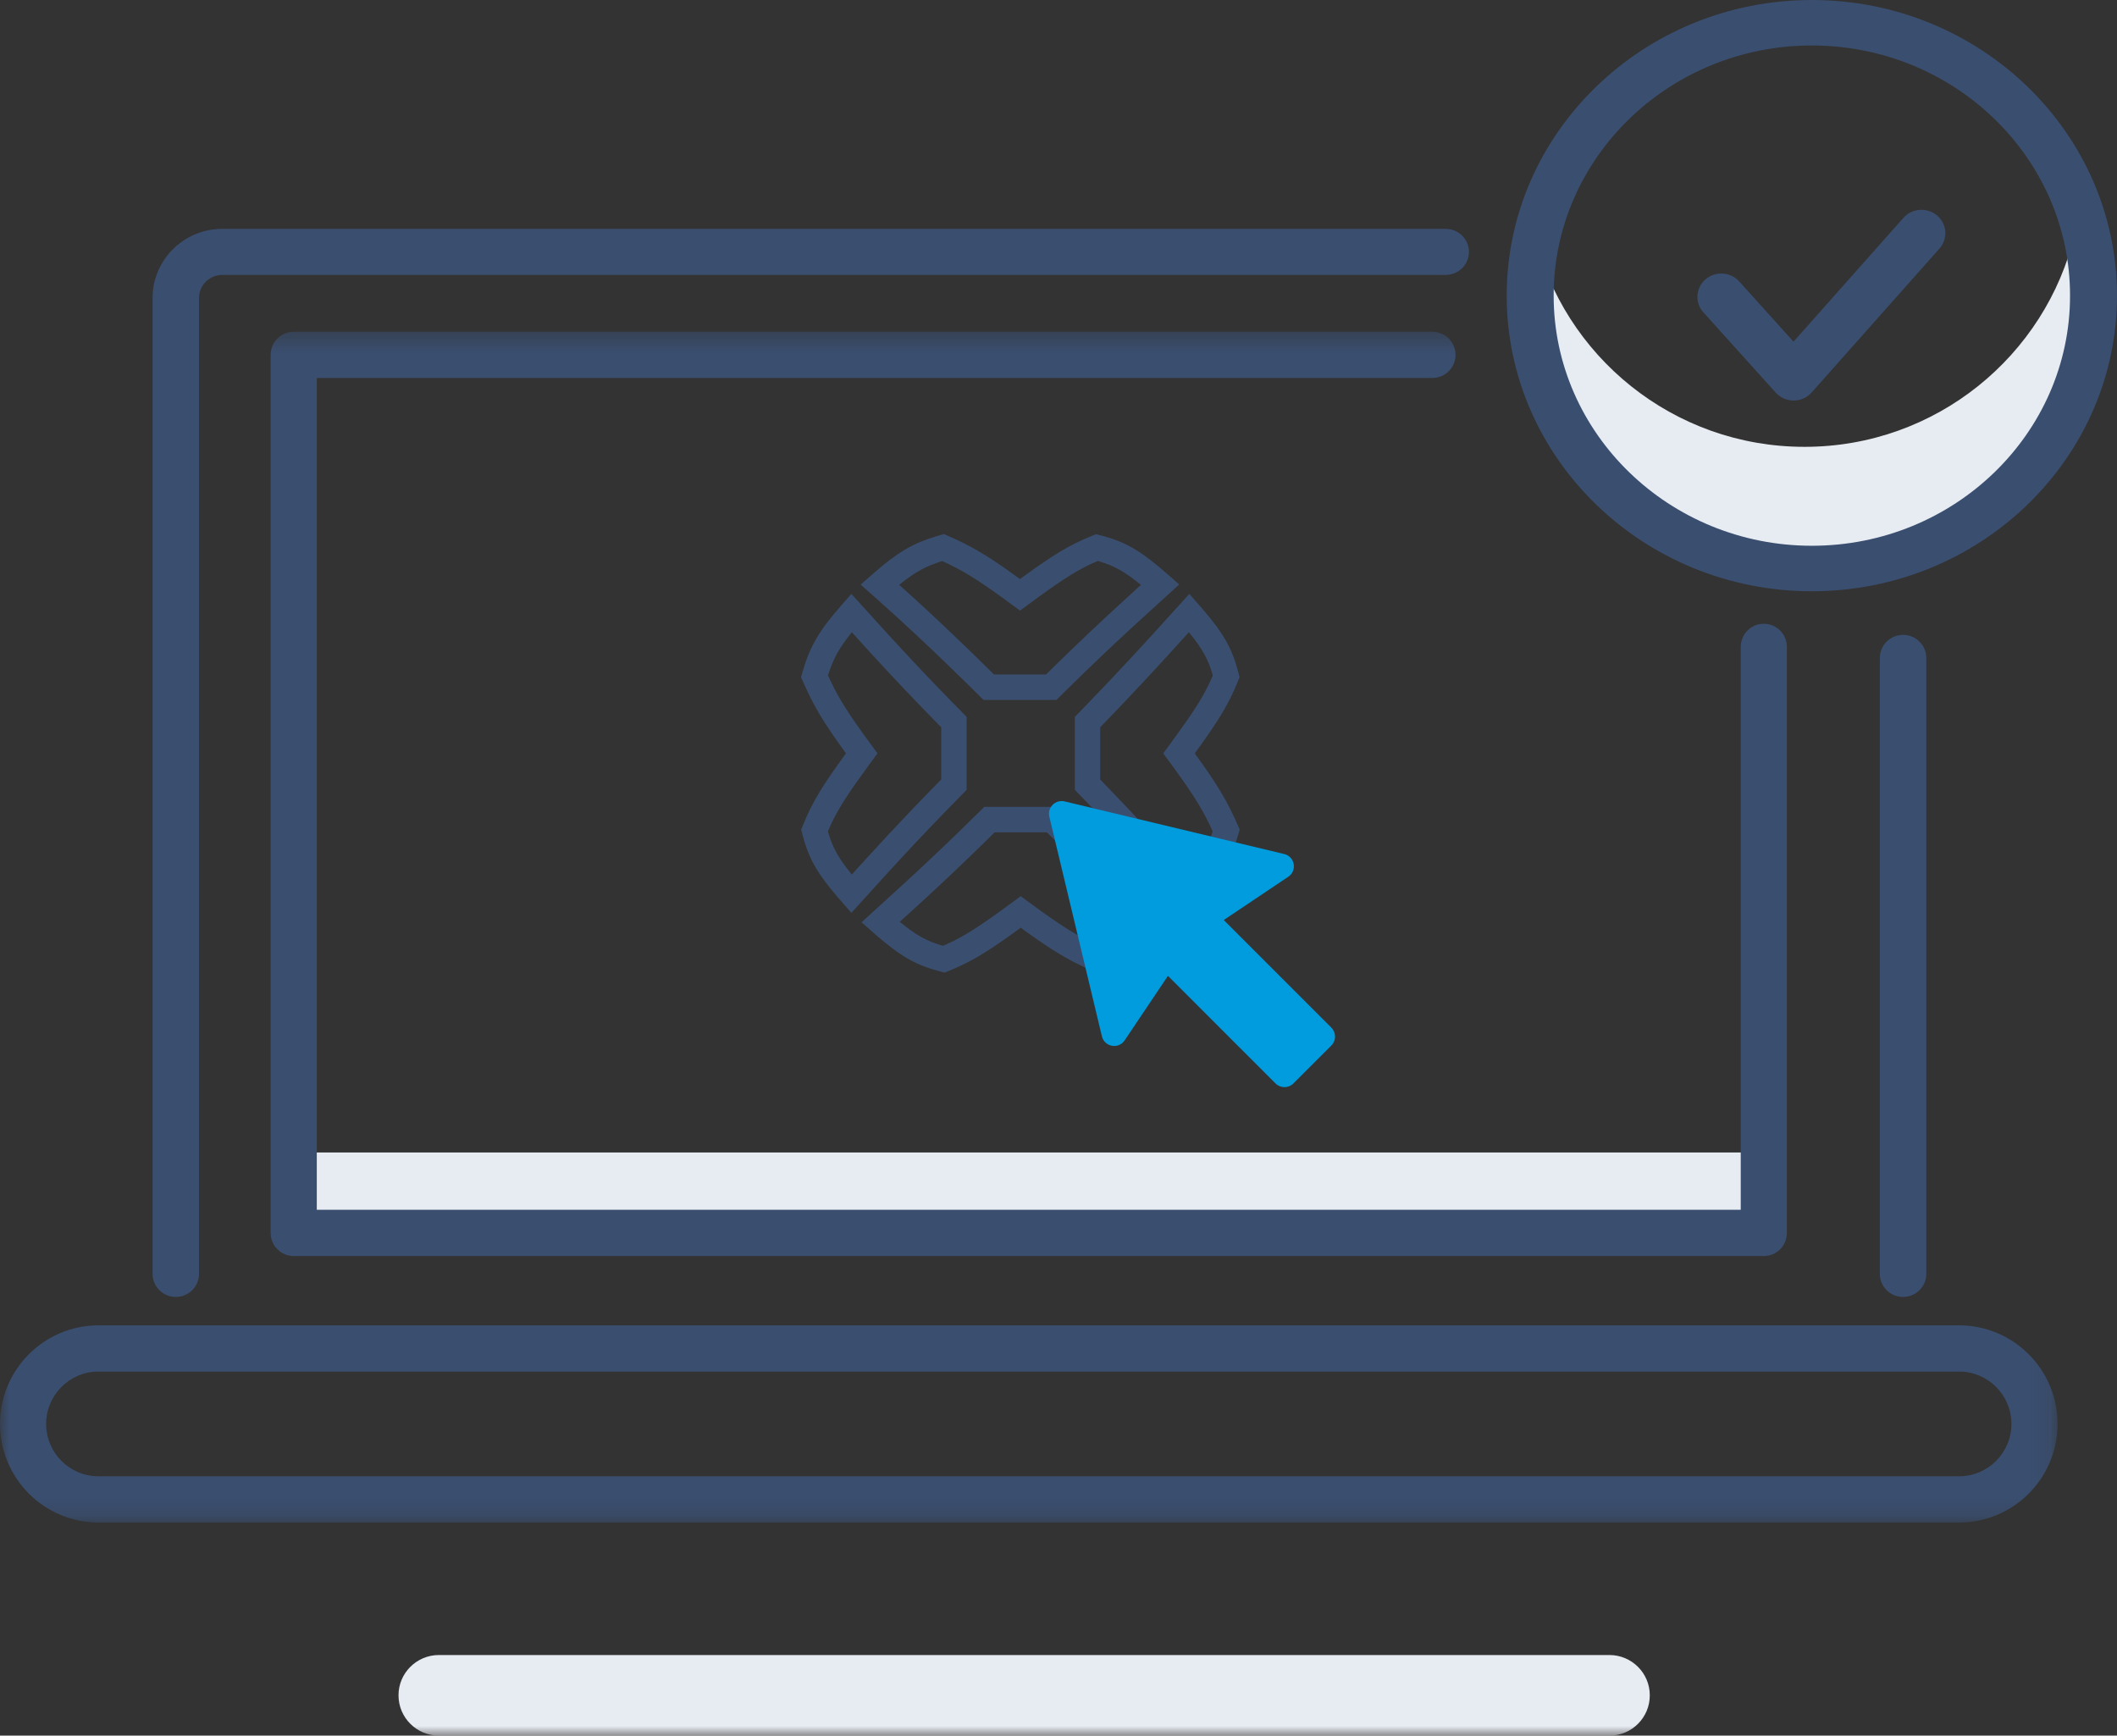 <svg xmlns="http://www.w3.org/2000/svg" xmlns:xlink="http://www.w3.org/1999/xlink" width="111" height="91" viewBox="0 0 111 91">
    <rect x="0" y="0" width="111" height="91" fill="#333333" stroke="none"/>
    <defs>
        <path id="bxakwkdg5a" d="M0.033 0.261L94.172 0.261 94.172 79 0.033 79z"/>
        <path id="pabge8e94c" d="M0 0.393L107.884 0.393 107.884 62.828 0 62.828z"/>
    </defs>
    <g fill="none" fill-rule="evenodd">
        <path fill="#3A4E6F" d="M44.665 33.15l.898.99c1.237 1.356 2.5 2.687 3.788 3.993v2.734l-.658.672-.8.829c-.888.928-1.763 1.868-2.627 2.82l-.603.663c-.706-.861-1.017-1.429-1.255-2.262l.1-.228.107-.232c.385-.805.887-1.572 1.953-3.029l.44-.6-.599-.818-.303-.422c-.859-1.21-1.27-1.916-1.692-2.848.267-.86.582-1.44 1.25-2.261zm-.31 6.35l-.298.414-.309.435c-.822 1.176-1.22 1.887-1.6 2.803l-.142.344.055.213c.335 1.305.784 2.083 1.92 3.4l.659.753 1.889-2.082.82-.89c.922-.995 1.86-1.977 2.81-2.943l.524-.533v-3.828l-.842-.857-.713-.736c-.88-.912-1.746-1.837-2.6-2.773l-1.888-2.081-.493.56c-1.204 1.376-1.684 2.18-2.081 3.576l-.066.23.097.22c.549 1.259 1.041 2.097 2.259 3.775zm15.498 8.836l-.45-.406c-1.253-1.133-2.482-2.29-3.685-3.474l-.835-.818h-2.73l-.622.613c-1.104 1.078-2.224 2.139-3.363 3.18l-.99.901c.86.708 1.427 1.02 2.26 1.256l.246-.106c.85-.385 1.59-.853 3.043-1.913l.792-.583.61.45c1.472 1.077 2.25 1.569 3.196 2.018l.275.13c.857-.267 1.436-.583 2.252-1.248h.001zm-5.897.62l-.437-.316-.412.3c-1.446 1.038-2.212 1.487-3.232 1.913l-.345.141-.214-.055c-1.3-.336-2.077-.785-3.392-1.923l-.752-.66 2.077-1.892.718-.661c.941-.872 1.87-1.757 2.786-2.656l.856-.843h3.82l1.31 1.286.614.597c1.067 1.035 2.154 2.05 3.262 3.043l1.259 1.12-.769.675c-1.252 1.08-2.044 1.532-3.368 1.91l-.23.065-.552-.245c-.975-.447-1.744-.904-2.998-1.799h-.001zm-6.808-18.292l.672.606.505.462c1 .923 1.986 1.86 2.959 2.812l.833.82h2.728l.625-.614c1.103-1.078 2.225-2.139 3.363-3.18l.988-.902c-.86-.708-1.426-1.02-2.258-1.256l-.26.112c-.807.367-1.519.813-2.841 1.771l-.981.72-.815-.6c-1.476-1.072-2.233-1.53-3.266-1.999-.79.248-1.344.535-2.068 1.1l-.184.148zm5.895-.62l.438.316.41-.298c1.447-1.039 2.215-1.488 3.234-1.915l.344-.14.397.103c1.255.348 2.035.837 3.404 2.042l.56.492-1.764 1.605-.799.732c-1.02.942-2.027 1.9-3.019 2.873l-.858.843h-3.82l-.768-.758-.883-.862c-1.228-1.196-2.482-2.366-3.76-3.509l-1.033-.917.769-.675c1.183-1.021 1.955-1.479 3.152-1.846l.446-.13.218.096c1.143.5 1.938.953 3.332 1.948zm9.294 15.807l-1.262-1.387-.754-.819c-.866-.934-1.746-1.86-2.634-2.775V38.13l.687-.712.767-.804c.733-.774 1.458-1.554 2.175-2.342l1.02-1.124c.707.861 1.02 1.43 1.255 2.263l-.098.227-.108.232c-.385.805-.887 1.572-1.953 3.03l-.44.599.599.818.303.422c.859 1.21 1.272 1.917 1.69 2.85-.265.859-.58 1.438-1.247 2.26zm.307-6.351l.299-.412c1.037-1.45 1.485-2.216 1.91-3.238l.14-.346-.054-.213c-.335-1.304-.784-2.082-1.92-3.4l-.659-.752-1.936 2.135-.875.954c-.875.946-1.761 1.883-2.658 2.808l-.535.553v3.822l.865.896.74.773c.936.985 1.86 1.98 2.773 2.988l1.626 1.794.492-.561c1.206-1.375 1.684-2.18 2.082-3.576l.066-.23-.245-.554c-.496-1.083-1.003-1.915-2.11-3.441z"/>
        <path fill="#009CDE" d="M69.806 53.88l-5.642-5.642 3.385-2.27c.478-.319.346-1.058-.217-1.191l-11.515-2.759c-.357-.084-.714.135-.798.491-.025.1-.025.206-.001.307l2.757 11.517c.134.561.873.694 1.194.214l2.27-3.382 5.64 5.641c.259.259.68.259.937 0l1.99-1.989c.259-.259.259-.678 0-.936"/>
        <g transform="translate(15 12)">
            <mask id="6izpzbsasb" fill="#fff">
                <use xlink:href="#bxakwkdg5a"/>
            </mask>
            <path fill="#E7EBF2" d="M79.614 11.428c-6.883 0-12.65-4.764-14.167-11.167-.26 1.098-.39 2.222-.39 3.35 0 8.017 6.517 14.515 14.557 14.515S94.172 11.628 94.172 3.61c0-1.153-.133-2.274-.388-3.348-1.516 6.4-7.284 11.166-14.169 11.166h-.001zM69.383 79H8.016c-1.17.003-2.12-.943-2.121-2.11-.003-1.166.945-2.113 2.115-2.116h61.373c1.17 0 2.12.944 2.12 2.111C71.507 78.051 70.56 79 69.39 79h-.006zM.033 52.776h77.331v-4.35H.034v4.35z" mask="url(#6izpzbsasb)"/>
        </g>
        <path fill="#3A4E6F" d="M9.217 68c.673 0 1.218-.54 1.218-1.207V15.621c0-.665.546-1.207 1.217-1.207h64.15c.674 0 1.218-.54 1.218-1.207 0-.668-.544-1.207-1.218-1.207h-64.15C9.64 12 8 13.624 8 15.62v51.173C8 67.46 8.545 68 9.217 68m89.348-33.506v32.3c0 .665.546 1.206 1.218 1.206.672 0 1.217-.54 1.217-1.207V34.494c0-.666-.545-1.207-1.217-1.207s-1.218.54-1.218 1.207"/>
        <g transform="translate(0 17)">
            <mask id="ps1k6idgfd" fill="#fff">
                <use xlink:href="#pabge8e94c"/>
            </mask>
            <path fill="#3A4E6F" d="M102.722 60.404H5.159c-1.513-.003-2.739-1.232-2.74-2.748.002-1.514 1.229-2.742 2.74-2.744h97.563c1.513.002 2.74 1.229 2.743 2.744-.002 1.517-1.229 2.745-2.743 2.748m0-7.915H5.159C2.311 52.493.002 54.805 0 57.657c.005 2.855 2.313 5.166 5.16 5.171h97.563c2.848-.003 5.158-2.316 5.162-5.17-.004-2.854-2.314-5.165-5.162-5.17M76.316 1.605c0-.668-.54-1.211-1.21-1.211H15.4c-.668 0-1.21.543-1.21 1.211v46.039c0 .67.542 1.211 1.21 1.211h77.082c.667 0 1.209-.541 1.209-1.211V16.916c0-.669-.542-1.212-1.21-1.212-.668 0-1.209.543-1.209 1.212V46.43H16.61V2.816h58.498c.668 0 1.21-.543 1.21-1.212" mask="url(#ps1k6idgfd)"/>
        </g>
        <path fill="#3A4E6F" d="M95 2.385c7.465 0 13.538 5.883 13.538 13.116 0 7.231-6.073 13.114-13.537 13.114S81.462 22.733 81.462 15.5c0-7.233 6.075-13.116 13.539-13.116h-.002zM95 31c8.823 0 16-6.952 16-15.5C111 6.955 103.823 0 95 0c-8.822 0-16 6.952-16 15.5S86.178 31 95 31z"/>
        <path fill="#3A4E6F" d="M101.693 13.03l-6.703 7.548c-.235.267-.579.42-.94.422h-.004c-.361 0-.702-.15-.94-.414l-3.792-4.208c-.459-.507-.409-1.282.11-1.731.519-.448 1.31-.398 1.769.11l2.846 3.157 5.763-6.492c.454-.511 1.244-.565 1.767-.123.522.446.577 1.22.125 1.73h-.001z"/>
    </g>
</svg>
